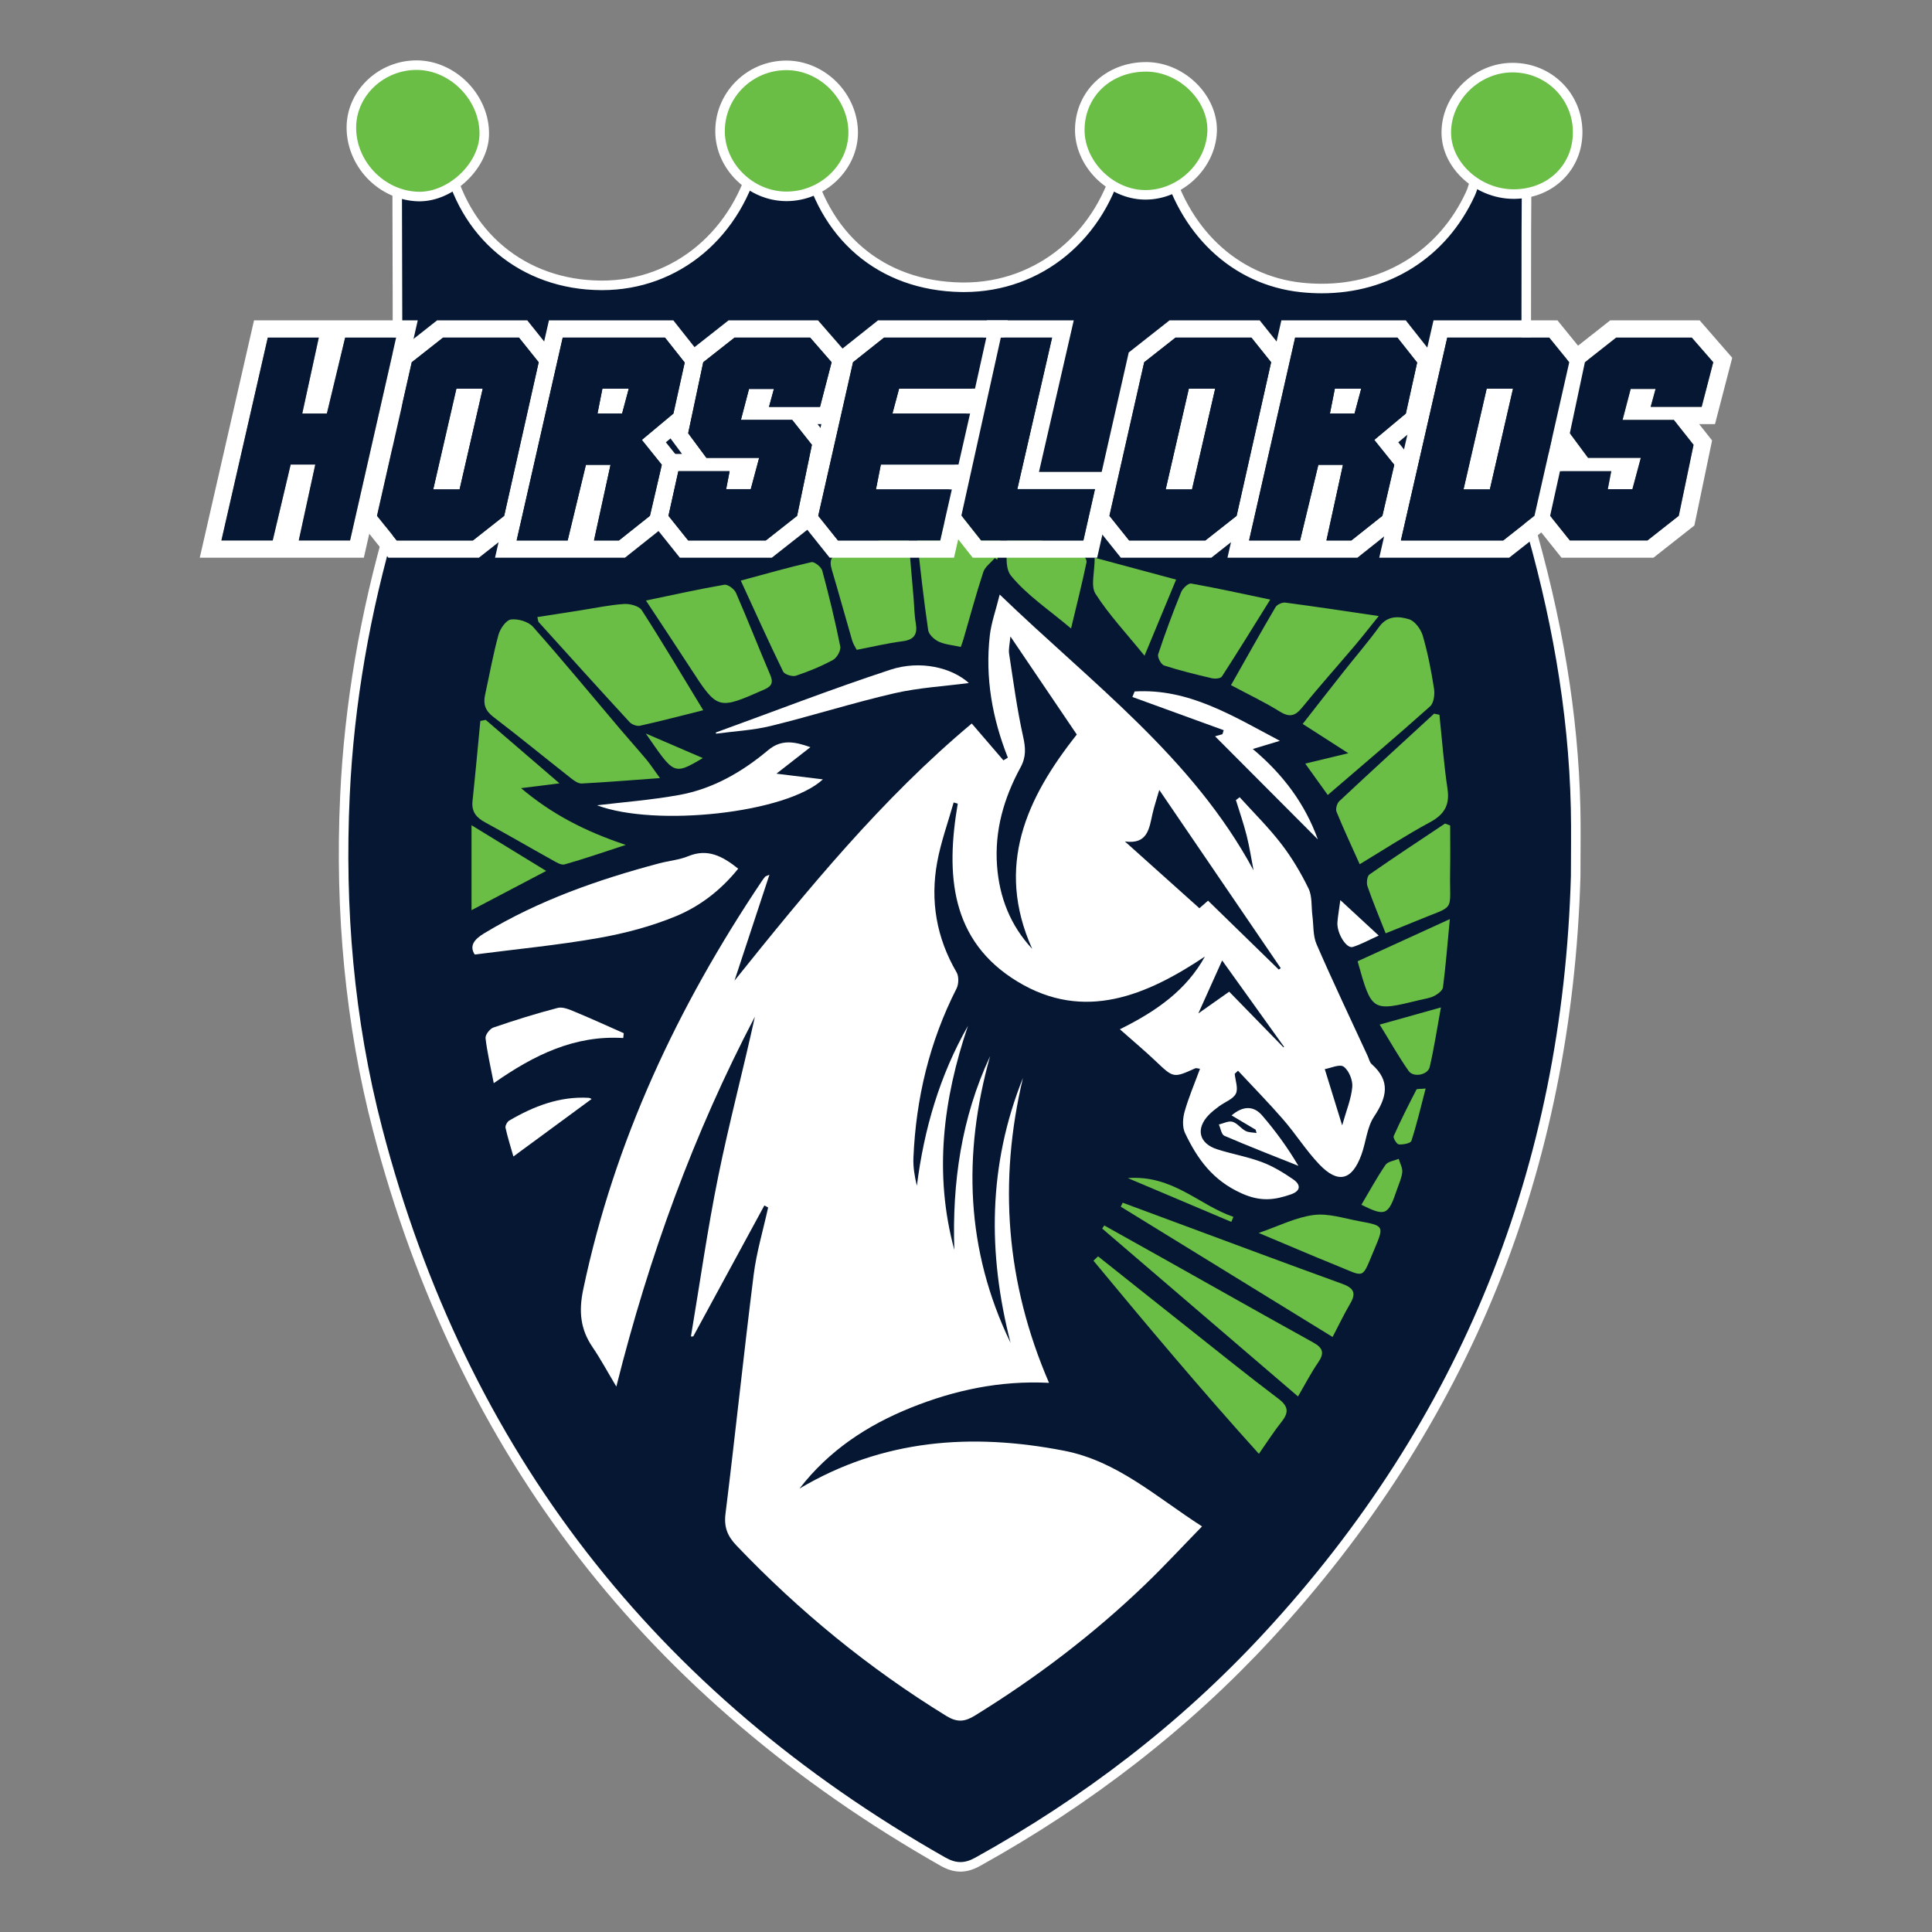 <svg version="1.1" baseProfile="basic" id="Layer_1" xmlns="http://www.w3.org/2000/svg"
	xmlns:xlink="http://www.w3.org/1999/xlink" x="0px" y="0px" viewBox="-101.86 821.445 800 800" xml:space="preserve">
	<rect x="-101.86" y="821.445" width="800" height="800" fill="#808080" stroke="none"/>
	<g>
		<g>
			<g>
				<path fill="#051732"
					d="M295.836,1594.464c-2.356,0-4.703-0.708-7.384-2.234c-60.11-34.148-110.237-76.844-148.992-126.899
				c-39.043-50.43-67.63-109.735-84.969-176.272c-11.231-43.099-15.776-89.634-13.507-138.305
				c1.736-37.279,8.229-75.321,19.3-113.067c0.509-1.739,0.779-3.502,1.041-5.208c0.263-1.717,0.512-3.347,0.989-4.813
				c0.587-27.044,0.44-75.998,0.321-115.365c-0.039-13.534-0.078-25.753-0.078-35.241v-1.413l1.336-0.458
				c3.021-1.035,5.575-1.537,7.808-1.537c8.017,0,10.349,6.399,11.573,12.657c6.301,32.229,31.356,53.15,63.834,53.3h0.313
				c30.789,0,56.468-21.56,63.899-53.651c0.748-3.229,3.584-5.615,6.327-7.923c1.166-0.981,2.268-1.908,3.177-2.863l1.524-1.604
				l1.423,1.696c0.766,0.914,1.699,1.811,2.687,2.761c2.34,2.25,4.761,4.577,5.376,7.596c6.903,33.762,30.976,54.237,64.391,54.773
				c0.371,0.005,0.737,0.008,1.104,0.008c31.125-0.001,57.098-21.5,64.634-53.498c0.719-3.05,3.031-5.454,5.269-7.781
				c0.964-0.999,1.871-1.946,2.632-2.912l1.588-2.018l1.545,2.051c0.722,0.959,1.58,1.896,2.489,2.889
				c2.114,2.307,4.302,4.692,5.016,7.68c7.223,30.166,28.864,50.726,56.48,53.653c2.83,0.3,5.675,0.453,8.453,0.453
				c27.265-0.002,50.271-14.646,61.545-39.175c1.139-2.48,1.751-5.231,2.399-8.146c0.679-3.049,1.382-6.2,2.749-9.11
				c1.204-2.566,3.722-4.206,6.16-5.793c0.997-0.649,1.942-1.263,2.76-1.918l1.647-1.312l1.207,1.725
				c0.545,0.781,1.242,1.577,1.98,2.419c1.831,2.092,3.728,4.254,3.909,6.897c0.545,7.92,0.478,15.979,0.412,23.77
				c-0.02,2.508-0.041,5.016-0.044,7.522l-0.035,37.018c-0.03,27.997-0.065,61.265-0.074,77.031l-0.005,1.902
				c0.21,0.462,0.365,0.869,0.477,1.258c12.622,42.798,19.177,82.405,20.034,121.073c0.147,6.437,0.106,12.969,0.071,19.288
				c-0.02,2.932-0.035,5.862-0.035,8.793c-3.428,121.074-46.357,226.986-127.598,314.85
				c-33.784,36.533-74.175,67.952-120.049,93.378C300.388,1593.805,298.128,1594.464,295.836,1594.464L295.836,1594.464z" />
				<path fill="#FFFFFF" d="M71.701,875.627c6.08,0,8.324,4.375,9.633,11.061c6.489,33.188,32.573,54.746,65.765,54.897
				c0.107,0,0.214,0,0.321,0c32.074,0,58.195-22.237,65.826-55.184c0.877-3.784,5.905-6.604,9.011-9.87
				c2.636,3.143,6.919,5.95,7.64,9.482c7.014,34.292,31.99,55.803,66.297,56.353c0.38,0.006,0.757,0.009,1.136,0.009
				c32.294,0,58.81-22.119,66.558-55.021c0.869-3.695,4.947-6.635,7.53-9.923c2.46,3.261,6.29,6.196,7.162,9.839
				c7.38,30.826,29.548,52.119,58.196,55.158c2.926,0.31,5.813,0.463,8.66,0.463c27.899,0,51.571-14.712,63.343-40.326
				c2.474-5.396,2.618-11.872,5.141-17.242c1.4-2.985,5.486-4.71,8.363-7.004c1.935,2.766,5.34,5.436,5.539,8.32
				c0.711,10.344,0.37,20.762,0.364,31.152c-0.021,24.232-0.101,89.817-0.111,114.05c0,0.822-0.003,1.596-0.005,2.347
				c0.229,0.465,0.427,0.922,0.556,1.365c11.613,39.384,19.042,79.435,19.958,120.567c0.21,9.342,0.032,18.691,0.032,28.035
				c-3.402,120.221-45.253,225.019-127.074,313.509c-34.727,37.555-74.848,68.211-119.559,92.994c-2.226,1.233-4.2,1.83-6.148,1.83
				c-2.076,0-4.122-0.678-6.407-1.978c-119.88-68.102-198.192-168.287-233.025-301.949c-11.767-45.152-15.614-91.219-13.446-137.717
				c1.782-38.268,8.426-75.786,19.221-112.603c1.104-3.762,1.143-7.511,2.103-10.232c0.802-36.394,0.252-114.186,0.252-150.952
				C67.386,876.083,69.743,875.627,71.701,875.627 M222.442,870.6l-3.051,3.209c-0.831,0.874-1.891,1.767-3.014,2.712
				c-2.854,2.398-6.085,5.119-6.982,8.987c-7.22,31.179-32.124,52.124-61.974,52.124h-0.304
				c-31.493-0.145-55.791-20.44-61.901-51.703c-0.763-3.899-2.79-14.252-13.514-14.255l0,0c-2.454,0-5.218,0.538-8.448,1.646
				l-2.672,0.915v2.824c0,9.493,0.034,21.428,0.076,35.248c0.117,39.219,0.264,87.959-0.316,115.035
				c-0.466,1.53-0.714,3.144-0.973,4.839c-0.25,1.641-0.512,3.338-0.985,4.95c-11.114,37.897-17.633,76.095-19.378,113.532
				c-2.279,48.871,2.287,95.604,13.57,138.898c17.408,66.797,46.114,126.342,85.319,176.983
				c38.915,50.263,89.241,93.13,149.579,127.406c2.991,1.7,5.647,2.493,8.362,2.493c2.604,0,5.244-0.76,8.066-2.326
				c46.06-25.532,86.619-57.08,120.542-93.765c40.908-44.243,72.437-93.384,93.707-146.061
				c21.124-52.31,32.703-109.514,34.419-170.022v-0.057v-0.056c0-2.926,0.017-5.852,0.035-8.779
				c0.036-6.332,0.076-12.879-0.07-19.344c-0.863-38.847-7.445-78.623-20.119-121.599c-0.101-0.349-0.229-0.709-0.39-1.098
				c0-0.483,0.003-0.979,0.003-1.496c0.008-15.729,0.041-48.89,0.073-76.848l0.038-37.197c0-2.501,0.022-5.003,0.041-7.506
				c0.065-7.828,0.134-15.926-0.417-23.921c-0.229-3.313-2.44-5.838-4.394-8.066c-0.7-0.801-1.365-1.557-1.848-2.249l-2.413-3.453
				l-3.291,2.628c-0.744,0.594-1.651,1.184-2.607,1.807c-2.545,1.657-5.427,3.531-6.871,6.61c-1.46,3.105-2.185,6.365-2.888,9.521
				c-0.624,2.809-1.215,5.462-2.267,7.752c-10.943,23.806-33.277,38.021-59.749,38.021c-2.708,0-5.483-0.147-8.243-0.441
				c-26.761-2.836-47.743-22.817-54.767-52.147c-0.834-3.484-3.299-6.177-5.479-8.556c-0.877-0.956-1.706-1.86-2.37-2.743
				l-3.093-4.102l-3.174,4.039c-0.697,0.888-1.574,1.798-2.5,2.761c-2.311,2.401-4.929,5.123-5.771,8.702
				c-7.323,31.085-32.522,51.971-62.71,51.971c-0.356,0-0.713-0.003-1.073-0.008c-32.422-0.52-55.781-20.403-62.485-53.192
				c-0.738-3.619-3.502-6.277-5.942-8.623c-0.949-0.913-1.846-1.775-2.543-2.607L222.442,870.6L222.442,870.6z" />
			</g>
			<path fill="#FFFFFF" d="M216.741,1183.658c-4.934,14.962-9.698,29.408-14.463,43.855c30.459-37.951,61.019-75.333,98.243-106.477
			c4.585,5.335,8.849,10.293,13.112,15.254c0.61-0.375,1.224-0.747,1.836-1.12c-6.468-16.308-9.437-33.133-7.48-50.517
			c0.591-5.252,2.46-10.358,4.11-17.021c37.923,36.585,79.882,67.378,105.111,114.203c-0.937-4.819-1.67-9.688-2.868-14.441
			c-1.248-4.945-2.939-9.778-4.44-14.657c0.52-0.391,1.037-0.783,1.558-1.174c5.763,6.379,11.933,12.447,17.163,19.236
			c4.411,5.721,8.189,12.059,11.35,18.561c1.574,3.244,1.12,7.47,1.604,11.25c0.513,3.971,0.199,8.309,1.73,11.841
			c6.767,15.572,14.07,30.91,21.187,46.332c0.518,1.125,0.779,2.556,1.632,3.308c7.89,6.952,6.314,13.722,1.003,21.683
			c-2.979,4.465-3.354,10.605-5.271,15.853c-3.891,10.665-9.688,12.123-17.499,3.893c-5.41-5.702-9.657-12.488-14.822-18.446
			c-6.026-6.952-12.488-13.525-18.763-20.266c-0.457,0.431-0.912,0.858-1.364,1.288c0.25,2.782,1.536,6.081,0.474,8.209
			c-1.142,2.288-4.517,3.433-6.852,5.162c-1.504,1.111-3.005,2.267-4.307,3.596c-5.577,5.691-4.169,11.862,3.433,14.289
			c6.118,1.956,12.537,3.052,18.53,5.302c4.571,1.717,8.892,4.354,12.94,7.138c3.108,2.133,3.323,4.746-0.959,6.23
			c-6.824,2.364-12.526,3.095-20.323-0.387c-12.063-5.384-18.4-14.289-23.516-25.031c-1.169-2.457-0.951-6.091-0.172-8.849
			c1.675-5.928,4.13-11.638,6.377-17.74c-0.912-0.106-1.55-0.39-1.972-0.199c-9.075,4.098-8.999,4.032-16.458-3.048
			c-4.481-4.256-9.229-8.228-14.755-13.118c15.619-7.729,27.562-16.361,35.218-30.116c-24.247,16.185-49.961,27.044-77.471,10.444
			c-28.069-16.937-29.842-44.673-24.869-73.76c-0.566-0.161-1.133-0.321-1.7-0.482c-2.318,8.229-5.281,16.341-6.816,24.714
			c-2.945,16.062-0.295,31.357,8.036,45.633c0.989,1.694,0.895,4.885-0.03,6.704c-11.205,22.043-16.794,45.479-17.847,70.063
			c-0.165,3.833,0.486,7.704,1.429,11.603c2.964-23.442,9.421-45.618,21.158-66.229c-10.292,30.411-14.212,61.168-5.654,92.754
			c-0.922-27.815,2.915-54.704,14.813-80.179c-11.39,40.605-10.119,80.246,8.483,118.711c-9.554-37.116-9.301-73.728,5.127-109.716
			c-10.202,42.908-7.13,84.698,10.791,126.263c-20.304-1.016-39.141,3.019-57.284,10.322c-18.072,7.279-33.895,17.728-46.023,33.449
			c34.43-20.438,71.177-23.104,109.475-15.679c22.146,4.297,38.188,19.157,57.193,31.354c-8.257,8.467-15.691,16.512-23.57,24.088
			c-21.497,20.68-45.128,38.614-70.521,54.273c-4.188,2.583-7.353,2.857-11.794,0.125c-32.077-19.724-60.922-43.335-86.895-70.567
			c-3.722-3.903-5.229-7.59-4.545-13.134c4.07-32.955,7.521-65.99,11.657-98.938c1.182-9.399,3.956-18.599,5.998-27.892
			c-0.519-0.283-1.038-0.569-1.559-0.858c-9.815,18.076-19.632,36.151-29.448,54.228c-0.321,0.019-0.643,0.035-0.963,0.055
			c3.717-22.144,6.849-44.409,11.321-66.399c4.498-22.107,10.329-43.943,15.161-66.04c-25.159,48.067-43.699,98.639-57.367,153.163
			c-3.805-6.358-6.556-11.502-9.827-16.292c-5.092-7.453-5.788-14.88-3.887-23.927c12.914-61.471,39.066-117.033,73.827-168.89
			c0.462-0.687,0.928-1.379,1.48-1.993C215.189,1184.232,215.646,1184.156,216.741,1183.658z" />
			<path fill="#6ABD45" d="M171.42,1143.639c-12.014,0.87-22.197,1.704-32.397,2.238c-1.425,0.073-3.106-1.12-4.365-2.11
			c-10.769-8.471-21.364-17.166-32.251-25.479c-3.326-2.541-4.242-5.297-3.412-9.089c1.816-8.309,3.313-16.702,5.551-24.895
			c0.688-2.519,3.153-6.08,5.169-6.344c2.927-0.377,7.222,0.888,9.135,3.045c12.253,13.819,24.002,28.082,35.944,42.178
			c3.622,4.274,7.37,8.445,10.97,12.737C167.304,1137.76,168.615,1139.79,171.42,1143.639z" />
			<path fill="#6ABD45" d="M438.61,1137.628c6.048-1.455,11.216-2.696,17.842-4.287c-6.713-4.312-12.347-7.927-18.898-12.133
			c5.745-7.341,11.161-14.318,16.637-21.249c5.024-6.354,10.325-12.502,15.093-19.038c3.43-4.7,8.162-4.331,12.325-3.051
			c2.416,0.741,4.893,4.13,5.672,6.816c2.084,7.158,3.512,14.541,4.658,21.917c0.368,2.361-0.084,5.958-1.638,7.342
			c-13.757,12.289-27.842,24.205-42.365,36.69C444.691,1146.103,441.879,1142.186,438.61,1137.628z" />
			<path fill="#FFFFFF" d="M203.819,1181.143c-7.232,8.991-15.941,15.604-25.794,19.682c-10.22,4.229-21.198,7.12-32.117,9.043
			c-16.663,2.939-33.559,4.546-51.192,6.824c-2.325-3.574-0.247-6.27,3.892-8.771c22.576-13.642,47.145-22.249,72.47-28.979
			c3.999-1.063,8.264-1.41,12.045-2.961C191.032,1172.728,197.113,1175.793,203.819,1181.143z" />
			<path fill="#6ABD45" d="M189.331,1115.537c-9.422,2.354-17.768,4.55-26.184,6.42c-1.294,0.287-3.387-0.5-4.325-1.518
			c-12.634-13.721-25.133-27.568-37.642-41.405c-0.242-0.264-0.212-0.774-0.531-2.076c6.054-0.945,12.05-1.884,18.046-2.817
			c5.936-0.926,11.849-2.203,17.821-2.596c2.456-0.163,6.23,0.813,7.371,2.582C172.416,1087.351,180.435,1100.902,189.331,1115.537z
			" />
			<path fill="#6ABD45" d="M407.869,1105.155c6.328-11.167,12.262-21.809,18.443-32.307c0.635-1.088,2.789-2.042,4.083-1.873
			c12.453,1.645,24.873,3.542,38.645,5.566c-3.896,4.827-6.879,8.671-10.021,12.379c-7.235,8.541-14.719,16.883-21.764,25.578
			c-2.942,3.633-5.321,3.994-9.284,1.53C421.845,1112.224,415.284,1109.113,407.869,1105.155z" />
			<path fill="#6ABD45" d="M494.174,1117.421c1.079,10.23,1.837,20.509,3.346,30.673c1.008,6.777-1.359,10.636-7.29,13.839
			c-9.791,5.28-19.139,11.38-29.068,17.374c-3.498-7.8-6.731-14.699-9.603-21.745c-0.469-1.146,0.193-3.471,1.154-4.373
			c13.003-12.168,26.15-24.178,39.258-36.23C492.711,1117.114,493.442,1117.268,494.174,1117.421z" />
			<path fill="#6ABD45" d="M99.266,1119.536c9.688,8.337,19.377,16.67,30.538,26.271c-6.071,0.763-10.386,1.303-15.903,1.997
			c12.747,10.765,26.459,17.861,43.355,23.5c-9.595,3.119-17.401,5.838-25.341,8.077c-1.434,0.404-3.538-0.948-5.137-1.836
			c-9.26-5.145-18.398-10.508-27.713-15.548c-3.695-1.999-5.737-4.433-5.27-8.838c1.174-11.052,2.177-22.124,3.248-33.187
			C97.784,1119.826,98.525,1119.682,99.266,1119.536z" />
			<path fill="#6ABD45" d="M165.611,1070.109c11.803-2.449,22.083-4.752,32.452-6.532c1.422-0.243,4.125,1.757,4.817,3.341
			c4.906,11.212,9.343,22.627,14.154,33.882c1.377,3.216,0.766,4.758-2.437,6.168c-19.327,8.515-19.275,8.552-30.767-9.178
			C178.099,1088.948,172.248,1080.185,165.611,1070.109z" />
			<path fill="#6ABD45" d="M352.827,1341.671c12.791,10.168,25.564,20.356,38.377,30.493c12.044,9.532,23.99,19.19,36.255,28.426
			c4.177,3.146,4.46,5.69,1.354,9.581c-3.09,3.866-5.74,8.069-9.391,13.275c-23.893-26.458-46.289-53.143-68.508-79.977
			C351.552,1342.871,352.19,1342.271,352.827,1341.671z" />
			<path fill="#6ABD45" d="M310.062,1052.542c-1.632,1.913-4.035,3.57-4.763,5.78c-3.016,9.191-5.524,18.552-8.232,27.848
			c-0.279,0.957-0.643,1.892-1.079,3.158c-3.235-0.719-6.418-0.952-9.14-2.194c-1.847-0.844-4.108-2.949-4.371-4.754
			c-1.828-12.52-3.25-25.103-4.596-37.687c-0.174-1.626,0.407-4.522,1.373-4.887c7.495-2.839,14.507-9.032,23.4-4.188
			c1.084,0.589,2.296,1.012,3.497,1.3c5.571,1.332,7.364,4.699,5.86,10.161c-0.545,1.976-0.597,4.089-0.874,6.14
			C310.781,1052.998,310.421,1052.772,310.062,1052.542z" />
			<path fill="#6ABD45" d="M204.881,1061.857c10.496-2.822,19.806-5.503,29.237-7.642c1.228-0.277,4.081,1.97,4.495,3.504
			c2.806,10.388,5.341,20.862,7.464,31.411c0.331,1.65-1.399,4.707-3.006,5.576c-4.889,2.643-10.099,4.792-15.377,6.55
			c-1.468,0.487-4.686-0.526-5.28-1.741C216.531,1087.465,211.033,1075.225,204.881,1061.857z" />
			<path fill="#6ABD45" d="M274.059,1041.463c0.846,9.808,1.611,18.631,2.365,27.452c0.3,3.516,0.317,7.077,0.914,10.538
			c0.797,4.62-0.6,6.903-5.499,7.528c-6.137,0.786-12.188,2.246-18.949,3.544c-0.489-0.971-1.428-2.306-1.861-3.789
			c-2.862-9.77-5.529-19.597-8.441-29.351c-1.177-3.943-0.312-6.111,3.904-7.313
			C255.251,1047.578,263.889,1044.669,274.059,1041.463z" />
			<path fill="#6ABD45" d="M355.397,1328.884c7.851,4.392,15.711,8.774,23.557,13.18c20.982,11.78,41.921,23.639,62.978,35.285
			c4.103,2.27,4.68,4.438,2.019,8.284c-2.904,4.198-5.247,8.781-8.336,14.053c-27.511-23.59-54.296-46.556-81.083-69.521
			C354.819,1329.737,355.108,1329.309,355.397,1328.884z" />
			<path fill="#6ABD45" d="M449.935,1375.061c-29.954-18.425-58.834-36.189-87.714-53.958c0.264-0.55,0.534-1.095,0.804-1.645
			c7.68,2.852,15.359,5.71,23.042,8.554c22.584,8.366,45.136,16.822,67.785,25.009c4.621,1.668,6.062,3.667,3.417,8.148
			C454.771,1365.409,452.656,1369.866,449.935,1375.061z" />
			<path fill="#6ABD45" d="M424.116,1069.726c-7.059,11.318-13.42,21.671-20.029,31.865c-0.531,0.817-2.86,1.002-4.17,0.694
			c-6.634-1.556-13.273-3.167-19.746-5.271c-1.256-0.408-2.855-3.449-2.452-4.667c2.855-8.666,6.064-17.224,9.491-25.685
			c0.635-1.569,2.976-3.796,4.152-3.589C401.886,1064.927,412.328,1067.259,424.116,1069.726z" />
			<path fill="#FFFFFF" d="M145.361,1154.9c10.388-1.263,22.331-2.163,34.054-4.281c13.952-2.521,26.062-9.545,36.811-18.557
			c5.413-4.538,10.817-3.595,17.487-1.229c-4.548,3.547-9.097,7.096-14.074,10.979c6.472,0.79,12.67,1.548,19.24,2.351
			C223.808,1158.205,169.572,1163.991,145.361,1154.9z" />
			<path fill="#6ABD45" d="M471.904,1207.914c-2.812-7.157-5.375-13.255-7.527-19.499c-0.487-1.417-0.147-4.19,0.834-4.874
			c10.311-7.203,20.829-14.104,31.294-21.089c0.705,0.27,1.413,0.541,2.119,0.81c0,6.284,0.096,12.57-0.021,18.855
			c-0.324,17.79,2.816,13.634-13.992,20.66C480.629,1204.436,476.619,1206.009,471.904,1207.914z" />
			<path fill="#6ABD45"
				d="M460.295,1219.482c12.143-5.549,24.383-11.144,38.187-17.454c-1.017,10.712-1.708,19.506-2.836,28.245
			c-0.175,1.359-2.166,2.828-3.65,3.588c-1.799,0.918-3.95,1.163-5.958,1.659C466.156,1240.402,466.156,1240.399,460.295,1219.482z" />
			<path fill="#FFFFFF" d="M156.213,1251.275c-19.973-1.237-36.761,6.859-53.617,18.686c-1.351-7.002-2.731-12.771-3.401-18.623
			c-0.157-1.382,1.776-3.91,3.258-4.419c8.778-3.008,17.651-5.798,26.63-8.124c2.101-0.545,4.859,0.679,7.101,1.607
			c6.801,2.819,13.499,5.89,20.237,8.862C156.352,1249.937,156.284,1250.604,156.213,1251.275z" />
			<path fill="#6ABD45" d="M315.05,1040.553c11.828,3.85,21.269,6.824,30.609,10.092c1.131,0.395,2.613,2.563,2.397,3.587
			c-1.854,8.839-4.059,17.604-6.418,27.458c-9.103-7.721-18.272-13.758-24.887-21.876
			C313.668,1056.027,315.534,1048.208,315.05,1040.553z" />
			<path fill="#FFFFFF" d="M443.835,1169.032c-14.231-14.277-28.464-28.557-42.559-42.7c0.188-0.055,1.618-0.462,3.048-0.87
			c0.175-0.553,0.349-1.106,0.523-1.659c-12.605-4.585-25.208-9.172-37.813-13.757c0.311-0.758,0.624-1.517,0.935-2.275
			c22.293-1.352,40.371,9.976,60.136,20.432c-4.168,1.256-7.062,2.129-11.219,3.384
			C429.443,1142.11,438.506,1154.254,443.835,1169.032z" />
			<path fill="#6ABD45" d="M372.064,1092.964c-7.609-9.374-14.766-16.992-20.302-25.645c-2.064-3.224-0.335-8.873-0.335-14.939
			c11.977,3.222,22.225,5.979,33.716,9.072C380.765,1072.008,376.698,1081.806,372.064,1092.964z" />
			<path fill="#FFFFFF" d="M194.555,1124.753c24.05-8.731,47.926-17.992,72.221-25.979c12.52-4.116,25.556-0.827,32.541,5.498
			c-10.236,1.35-20.78,1.918-30.917,4.259c-17.154,3.959-33.978,9.317-51.082,13.512c-7.377,1.809-15.106,2.182-22.677,3.206
			C194.612,1125.085,194.586,1124.919,194.555,1124.753z" />
			<path fill="#6ABD45" d="M419.341,1331.984c8.241-2.83,15.313-6.465,22.734-7.432c6.094-0.798,12.635,1.406,18.923,2.561
			c10.263,1.883,10.312,2.006,6.285,11.514c-5.474,12.932-3.493,11.769-16.126,6.669
			C440.8,1341.111,430.535,1336.678,419.341,1331.984z" />
			<path fill="#6ABD45" d="M93.388,1198.324c0-11.852,0-22.638,0-35.169c10.847,6.638,20.435,12.507,30.92,18.926
			C113.823,1187.588,104.249,1192.621,93.388,1198.324z" />
			<path fill="#6ABD45" d="M469.435,1245.706c9.072-2.541,16.265-4.558,25.358-7.104c-1.735,9.461-2.872,17.157-4.656,24.698
			c-0.782,3.283-6.721,4.411-8.683,1.638C477.376,1259.159,473.906,1252.953,469.435,1245.706z" />
			<path fill="#FFFFFF" d="M143.073,1276.547c-10.437,7.675-20.946,15.398-32.343,23.775c-1.092-3.839-2.365-7.816-3.262-11.875
			c-0.195-0.872,0.69-2.51,1.539-3.003c10.144-5.936,20.841-10.096,32.884-9.415
			C142.585,1276.068,143.248,1276.632,143.073,1276.547z" />
			<path fill="#FFFFFF" d="M418.082,1289.232c-3.174-1.885-6.351-3.771-9.977-5.923c4.901-4.144,9.244-3.928,12.639-0.003
			c5.606,6.487,10.651,13.456,15.035,20.898c-10.241-4.103-20.527-8.091-30.654-12.455c-1.209-0.521-1.542-3.067-2.282-4.678
			c1.896-0.436,4.004-1.594,5.639-1.123c1.992,0.572,3.466,2.752,5.408,3.784c1.305,0.695,3.026,0.605,4.561,0.866
			C418.324,1290.142,418.205,1289.687,418.082,1289.232z" />
			<path fill="#6ABD45"
				d="M461.862,1320.319c3.261-5.503,6.348-11.191,9.979-16.509c0.97-1.425,3.599-1.714,5.468-2.525
			c0.536,1.833,1.632,3.716,1.474,5.489c-0.21,2.416-1.354,4.757-2.146,7.115C472.969,1324.811,471.829,1325.239,461.862,1320.319z" />
			<path fill="#FFFFFF" d="M453.144,1194.16c5.405,4.994,10.208,9.432,15.896,14.687c-4.136,1.859-7.317,3.637-10.726,4.712
			c-2.678,0.843-6.745-5.822-6.369-10.288C452.163,1200.617,452.629,1197.983,453.144,1194.16z" />
			<path fill="#6ABD45" d="M488.47,1272.183c-2.024,7.724-3.673,14.799-5.903,21.686c-0.327,1.011-3.458,1.591-5.218,1.452
			c-0.839-0.065-2.451-2.697-2.113-3.454c2.906-6.522,6.148-12.895,9.418-19.247C484.849,1272.238,486.138,1272.42,488.47,1272.183z
			" />
			<path fill="#6ABD45" d="M165.548,1125.175c7.884,3.395,15.766,6.789,23.618,10.17
			C176.819,1142.684,177.226,1141.958,165.548,1125.175z" />
			<path fill="#6ABD45" d="M408.005,1327.405c-13.744-5.816-27.482-11.63-42.855-18.136c18.669-1.395,29.556,11.265,43.722,16.052
			C408.58,1326.015,408.291,1326.71,408.005,1327.405z" />
			<path fill="#051732" d="M325.552,1214.358c-9.107-9.786-13.61-21.413-14.564-34.479c-1.06-14.546,2.855-28.037,9.715-40.642
			c2.414-4.428,2.125-8.142,1.073-12.869c-2.515-11.29-4.034-22.803-5.789-34.253c-0.288-1.889,0.265-3.908,0.537-7.138
			c9.646,14.257,18.522,27.368,27.496,40.628C323.168,1151.88,310.156,1180.061,325.552,1214.358z" />
			<path fill="#051732" d="M427.658,1222.931c-9.663-9.415-19.326-18.828-29.289-28.538c-0.888,0.771-2.052,1.785-3.591,3.128
			c-10.265-9.201-20.547-18.423-30.833-27.641c9.444,1.304,10.053-5.389,11.423-11.461c0.673-2.985,1.664-5.897,2.809-9.87
			c17.101,25.084,33.694,49.436,50.293,73.788C428.2,1222.536,427.928,1222.732,427.658,1222.931z" />
			<path fill="#051732" d="M404.207,1219.146c8.816,12.301,17.231,24.037,25.639,35.773c-0.087,0.065-0.177,0.131-0.265,0.196
			c-7.502-7.69-15.002-15.384-22.464-23.034c-4.678,3.297-7.958,5.606-12.774,9.004
			C398.039,1232.864,400.947,1226.399,404.207,1219.146z" />
			<path fill="#051732" d="M453.904,1287.445c-2.683-8.68-4.783-15.469-7.202-23.304c2.384-0.395,6.194-2.198,7.821-1.014
			c2.166,1.583,3.811,5.596,3.568,8.38C457.666,1276.433,455.645,1281.22,453.904,1287.445z" />
		</g>
		<g>
			<path fill="#6ABD45" d="M223.747,902.75c-14.638-0.035-27.204-12.194-27.442-26.551c-0.124-7.314,2.644-14.229,7.792-19.465
			c5.218-5.309,12.209-8.23,19.686-8.23c7.192,0.027,14.244,3.073,19.461,8.355c5.259,5.324,8.24,12.493,8.178,19.671
			c-0.125,14.214-12.766,26.22-27.605,26.22H223.747z" />
			<path fill="#FFFFFF" d="M223.784,850.482c0.035,0,0.069,0,0.105,0c13.82,0.055,25.678,12.135,25.558,26.032
			c-0.116,13.226-11.778,24.26-25.627,24.26c-0.023,0-0.043,0-0.066,0c-13.562-0.034-25.25-11.327-25.471-24.605
			C198.042,862.042,209.534,850.482,223.784,850.482 M223.784,846.528L223.784,846.528c-8.012,0-15.504,3.132-21.096,8.82
			c-5.523,5.62-8.493,13.038-8.359,20.888c0.257,15.405,13.726,28.454,29.414,28.492h0.005h0.071c15.9,0,29.447-12.904,29.582-28.18
			c0.066-7.699-3.122-15.38-8.749-21.078c-5.583-5.652-13.145-8.911-20.749-8.941L223.784,846.528L223.784,846.528z" />
		</g>
		<g>
			<path fill="#6ABD45" d="M71.319,902.827c-7.323-0.189-14.525-3.472-19.759-9.009c-5.25-5.55-8.132-12.949-7.912-20.303
			c0.417-13.837,12.51-25.095,26.956-25.095h0.204c7.173,0.053,14.348,3.245,19.685,8.76c5.375,5.553,8.352,12.902,8.165,20.157
			c-0.332,12.868-13.61,25.495-26.808,25.495L71.319,902.827z" />
			<path fill="#FFFFFF" d="M70.604,850.398c0.063,0,0.125,0,0.191,0c13.997,0.102,26.247,12.828,25.887,26.889
			c-0.305,11.85-12.733,23.57-24.832,23.57c-0.161,0-0.32-0.003-0.479-0.005c-14.288-0.371-26.176-12.965-25.746-27.277
			C46.009,860.804,57.244,850.398,70.604,850.398 M70.604,846.445L70.604,846.445c-15.502,0-28.482,12.116-28.932,27.01
			c-0.237,7.875,2.843,15.793,8.451,21.723c5.593,5.914,13.302,9.423,21.145,9.625c0.193,0.005,0.387,0.008,0.582,0.008
			c14.17,0,28.428-13.583,28.785-27.423c0.199-7.782-2.979-15.648-8.72-21.582c-5.702-5.894-13.39-9.306-21.09-9.36H70.604
			L70.604,846.445z" />
		</g>
		<g>
			<path fill="#6ABD45" d="M371.988,902.122c-6.827-0.124-13.688-3.196-18.825-8.432c-5.146-5.243-8.028-12.107-7.905-18.832
			c0.274-14.907,11.804-25.727,27.42-25.727h0.315c7.326,0.072,14.583,3.356,19.909,9.015c4.857,5.159,7.462,11.747,7.141,18.07
			c-0.714,14.043-13.344,25.91-27.584,25.91L371.988,902.122z" />
			<path fill="#FFFFFF" d="M372.677,851.106c0.095,0,0.195,0,0.297,0c13.577,0.132,25.741,12.251,25.096,25.008
			c-0.667,13.107-12.357,24.035-25.611,24.035c-0.145,0-0.288-0.003-0.436-0.006c-13.24-0.241-25.025-12.248-24.788-25.251
			C347.485,861.171,358.276,851.106,372.677,851.106 M372.677,847.153L372.677,847.153c-16.472,0-29.106,11.895-29.396,27.668
			c-0.134,7.252,2.956,14.633,8.47,20.253c5.498,5.601,12.861,8.891,20.198,9.022c0.171,0.003,0.338,0.006,0.509,0.006
			c15.257,0,28.793-12.726,29.557-27.788c0.349-6.859-2.452-13.976-7.678-19.527c-5.693-6.047-13.466-9.559-21.328-9.636
			L372.677,847.153L372.677,847.153z" />
		</g>
		<g>
			<path fill="#6ABD45" d="M524.923,901.813c-7.592,0-15.073-3.144-20.517-8.625c-4.803-4.833-7.429-10.881-7.388-17.026
			c0.09-14.357,12.545-26.594,27.193-26.719h0.245c14.974,0,26.818,11.633,26.957,26.481c0.137,14.755-10.818,25.643-26.047,25.887
			L524.923,901.813z" />
			<path fill="#FFFFFF" d="M524.455,851.419c13.776,0,24.854,10.851,24.981,24.524c0.125,13.552-10.077,23.664-24.102,23.889
			c-0.137,0.002-0.272,0.003-0.412,0.003c-13.776,0-26.009-11.116-25.93-23.662c0.088-13.246,11.698-24.638,25.235-24.754
			C524.305,851.419,524.381,851.419,524.455,851.419 M524.457,847.465l-0.261,0.001c-15.706,0.135-29.058,13.271-29.155,28.682
			c-0.044,6.677,2.784,13.224,7.963,18.436c5.813,5.852,13.804,9.206,21.919,9.206c0.158,0,0.319-0.001,0.478-0.003
			c16.103-0.26,28.136-12.244,27.992-27.879C553.24,859.958,540.531,847.465,524.457,847.465L524.457,847.465z" />
		</g>
		<g>
			<g>
				<path fill="#FFFFFF" d="M62.168,961.25l-19.076,83.981H21.858l6.836-31.434H18.498l-7.439,31.434h-21.234L9.021,961.25h21.115
				l-6.839,31.432h10.2l7.557-31.432H62.168 M71.12,954.103h-8.952H41.053h-2.049h-8.869H9.021H3.324l-1.27,5.555l-19.196,83.982
				l-1.999,8.74h8.964H11.06h5.653h5.145h21.234h5.705l1.264-5.563l19.076-83.98L71.12,954.103L71.12,954.103z" />
				<path fill="#FFFFFF" d="M113.034,961.25l8.16,10.198l-14.278,63.585l-12.957,10.2H62.406l-8.158-10.2l14.398-63.585
				l12.957-10.198H113.034 M98.039,982.365H87.122l-9.599,41.753h10.917L98.039,982.365 M116.471,954.103h-3.436H81.604H79.13
				l-1.945,1.531l-12.957,10.197l-1.992,1.569l-0.559,2.47l-14.398,63.586l-0.758,3.354l2.149,2.688l8.158,10.197l2.147,2.685h3.435
				h31.553h2.475l1.945-1.532l12.957-10.198l1.997-1.57l0.556-2.479l14.276-63.586l0.752-3.35l-2.145-2.681l-8.16-10.197
				L116.471,954.103L116.471,954.103z" />
				<path fill="#FFFFFF"
					d="M173.5,961.25l8.159,10.317l-4.678,21.114l-13.076,10.919l8.277,10.315l-4.92,21.116l-12.835,10.199
				h-10.318l6.839-31.314H140.75l-7.557,31.314h-21.118l19.076-83.981H173.5 M158.504,982.365h-10.919l-2.039,10.317h10.197
				L158.504,982.365 M176.96,954.103h-3.458h-42.351h-5.705l-1.264,5.563l-19.076,83.981l-1.983,8.731h8.952h21.115h5.627h5.29
				h10.318h2.493l1.952-1.552l12.837-10.198l1.949-1.549l0.565-2.426l4.918-21.114l0.788-3.385l-2.174-2.708l-3.892-4.853
				l7.696-6.427l1.873-1.561l0.526-2.379l4.677-21.115l0.736-3.314l-2.107-2.664l-8.159-10.315L176.96,954.103L176.96,954.103z" />
				<path fill="#FFFFFF" d="M233.608,961.25l8.875,10.198l-4.799,18.475H216.57l2.039-7.437h-10.317l-3.359,12.835h21.236
				l8.159,10.319l-6.119,29.392l-12.958,10.199h-32.152l-8.159-10.199l4.08-18.475h21.236l-1.441,7.437h10.2l3.479-12.956h-21.833
				l-7.559-10.198l6.238-29.393l12.956-10.198L233.608,961.25 M236.861,954.103h-3.253h-31.316h-2.474l-1.946,1.531l-12.956,10.197
				l-2.034,1.602l-0.537,2.531l-6.24,29.393l-0.669,3.151l1.919,2.588l3.197,4.315h-1.535h-5.742l-1.236,5.605l-4.079,18.477
				l-0.737,3.336l2.136,2.669l8.157,10.197l2.146,2.685h3.436h32.152h2.475l1.945-1.532l12.957-10.198l2.046-1.61l0.534-2.548
				l6.117-29.396l0.68-3.27l-2.07-2.617l-3.272-4.139h1.023h5.528l1.389-5.351l4.799-18.476l0.947-3.646l-2.472-2.842L239,956.558
				L236.861,954.103L236.861,954.103z" />
				<path fill="#FFFFFF" d="M306.55,961.25l-4.681,21.114h-31.431l-2.761,10.317h32.152l-4.798,21.116h-32.152l-2.039,10.319h31.432
				l-4.797,21.114h-42.352l-8.158-10.199l14.396-63.585l12.837-10.198L306.55,961.25 M315.45,954.103h-8.903h-42.35h-2.493
				l-1.952,1.551l-12.837,10.199l-1.97,1.563l-0.553,2.454l-14.398,63.586l-0.759,3.354l2.149,2.688l8.158,10.197l2.146,2.685h3.434
				h42.352h5.705l1.264-5.563l4.797-21.116l1.082-4.755h0.414l1.264-5.562l4.798-21.116l1.985-8.732h-0.3l0.363-1.624l4.68-21.116
				L315.45,954.103L315.45,954.103z" />
				<path fill="#FFFFFF" d="M333.781,961.25l-14.395,62.744h32.154l-4.8,21.237H304.39l-8.156-10.318l16.315-73.663H333.781
				 M342.756,954.103h-8.975h-21.235h-5.737l-1.239,5.602l-16.317,73.665l-0.733,3.313l2.106,2.664l8.157,10.317l2.147,2.716h3.46
				h42.349h5.716l1.256-5.571l4.8-21.235l1.97-8.724h-8.941h-23.184l12.394-54.002L342.756,954.103L342.756,954.103z" />
				<path fill="#FFFFFF" d="M416.323,961.25l8.159,10.198l-14.275,63.585l-12.959,10.2h-31.553l-8.157-10.2l14.396-63.585
				l12.957-10.198H416.323 M401.328,982.365h-10.919l-9.598,41.753h10.916L401.328,982.365 M419.758,954.103h-3.436H384.89h-2.474
				l-1.945,1.531l-12.957,10.197l-1.991,1.569l-0.559,2.47l-14.4,63.586l-0.761,3.354l2.149,2.688l8.16,10.197l2.146,2.685h3.433
				h31.553h2.477l1.942-1.532l12.959-10.198l2-1.57l0.553-2.479l14.275-63.588l0.755-3.348l-2.147-2.681l-8.156-10.197
				L419.758,954.103L419.758,954.103z" />
				<path fill="#FFFFFF" d="M476.788,961.25l8.156,10.317l-4.678,21.114l-13.079,10.919l8.279,10.315l-4.915,21.116l-12.84,10.199
				h-10.316l6.838-31.314h-10.199l-7.558,31.314h-21.116l19.075-83.981H476.788 M461.791,982.365h-10.917l-2.04,10.317h10.199
				L461.791,982.365 M480.25,954.103h-3.46h-42.352h-5.707l-1.262,5.563l-19.075,83.981l-1.983,8.731h8.952h21.116h5.625h5.291
				h10.316h2.493l1.95-1.552l12.837-10.198l1.951-1.549l0.563-2.426l4.92-21.114l0.788-3.385l-2.177-2.708l-3.894-4.853l7.702-6.427
				l1.868-1.561l0.528-2.379l4.678-21.115l0.736-3.314l-2.106-2.664l-8.162-10.315L480.25,954.103L480.25,954.103z" />
				<path fill="#FFFFFF" d="M539.654,961.25l8.279,10.198l-14.397,63.585l-12.957,10.2h-42.352l19.195-83.982L539.654,961.25
				 M524.656,982.365H513.74l-9.598,41.753h10.916L524.656,982.365 M543.054,954.103h-3.4h-42.231h-5.696l-1.27,5.555
				l-19.195,83.982l-1.997,8.74h8.963h42.352h2.471l1.948-1.532l12.954-10.198l1.997-1.567l0.556-2.472l14.395-63.585l0.769-3.388
				l-2.188-2.698l-8.279-10.196L543.054,954.103L543.054,954.103z" />
				<path fill="#FFFFFF" d="M598.678,961.25l8.879,10.198l-4.798,18.475h-21.115l2.037-7.437h-10.314l-3.358,12.835h21.235
				l8.157,10.319l-6.119,29.392l-12.957,10.199H548.17l-8.159-10.199l4.078-18.475h21.235l-1.436,7.437h10.197l3.479-12.956H555.73
				l-7.557-10.198l6.238-29.393l12.957-10.198L598.678,961.25 M601.934,954.103h-3.256h-31.31h-2.477l-1.942,1.531l-12.957,10.197
				l-2.035,1.602l-0.539,2.531l-6.239,29.393l-0.67,3.151l1.918,2.588l3.198,4.315h-1.536h-5.74l-1.237,5.605l-4.078,18.477
				l-0.735,3.336l2.133,2.669l8.16,10.197l2.144,2.685h3.436h32.151h2.477l1.948-1.532l12.954-10.198l2.049-1.611l0.531-2.547
				l6.118-29.396l0.679-3.27l-2.07-2.617l-3.272-4.139h1.021h5.53l1.387-5.351l4.801-18.476l0.945-3.646l-2.469-2.842l-8.878-10.199
				L601.934,954.103L601.934,954.103z" />
			</g>
			<g>
				<path fill="#051732" d="M33.495,992.682l7.557-31.432h21.115l-19.076,83.981H21.858l6.836-31.434H18.498l-7.439,31.434h-21.234
				L9.021,961.25h21.115l-6.839,31.432H33.495L33.495,992.682z" />
				<path fill="#051732" d="M54.248,1035.034l14.398-63.585l12.957-10.198h31.431l8.16,10.198l-14.278,63.585l-12.957,10.2H62.406
				L54.248,1035.034z M88.441,1024.118l9.598-41.753H87.122l-9.599,41.753H88.441z" />
				<path fill="#051732" d="M133.19,1045.232h-21.115l19.076-83.981h42.351l8.159,10.318l-4.678,21.113l-13.077,10.919l8.278,10.315
				l-4.92,21.116l-12.835,10.199h-10.318l6.839-31.314h-10.198L133.19,1045.232z M145.548,992.682h10.197l2.761-10.317h-10.919
				L145.548,992.682z" />
				<path fill="#051732" d="M218.609,982.487h-10.317l-3.359,12.835h21.236l8.159,10.319l-6.119,29.392l-12.958,10.199h-32.152
				l-8.159-10.199l4.08-18.475h21.236l-1.441,7.437h10.2l3.479-12.956h-21.833l-7.559-10.198l6.238-29.393l12.956-10.198h31.316
				l8.875,10.198l-4.799,18.475h-21.115L218.609,982.487z" />
				<path fill="#051732" d="M292.273,1024.118l-4.798,21.116h-42.352l-8.158-10.2l14.397-63.585l12.836-10.198h42.352l-4.681,21.114
				h-31.431l-2.761,10.317h32.152l-4.798,21.116h-32.152l-2.039,10.319H292.273L292.273,1024.118z" />
				<path fill="#051732"
					d="M333.781,961.25l-14.395,62.744h32.154l-4.8,21.237H304.39l-8.156-10.318l16.315-73.663H333.781z" />
				<path fill="#051732" d="M357.535,1035.034l14.395-63.585l12.957-10.198h31.433l8.159,10.198l-14.275,63.585l-12.959,10.2h-31.553
				L357.535,1035.034z M391.728,1024.118l9.601-41.753h-10.919l-9.598,41.753H391.728z" />
				<path fill="#051732" d="M436.477,1045.232h-21.116l19.075-83.981h42.353l8.156,10.318l-4.678,21.113l-13.079,10.919l8.279,10.315
				l-4.915,21.116l-12.84,10.199h-10.316l6.838-31.314h-10.199L436.477,1045.232z M448.831,992.682h10.202l2.758-10.317h-10.917
				L448.831,992.682z" />
				<path fill="#051732" d="M478.227,1045.232l19.195-83.981h42.231l8.279,10.198l-14.397,63.585l-12.957,10.2h-42.352V1045.232z
				 M504.143,1024.118h10.916l9.598-41.753H513.74L504.143,1024.118z" />
				<path fill="#051732" d="M583.681,982.487h-10.314l-3.358,12.835h21.235l8.157,10.319l-6.119,29.392l-12.957,10.199H548.17
				l-8.159-10.199l4.078-18.475h21.235l-1.436,7.437h10.197l3.479-12.956H555.73l-7.557-10.198l6.238-29.393l12.957-10.198h31.313
				l8.879,10.198l-4.801,18.475h-21.113L583.681,982.487z" />
			</g>
		</g>
	</g>
</svg>
